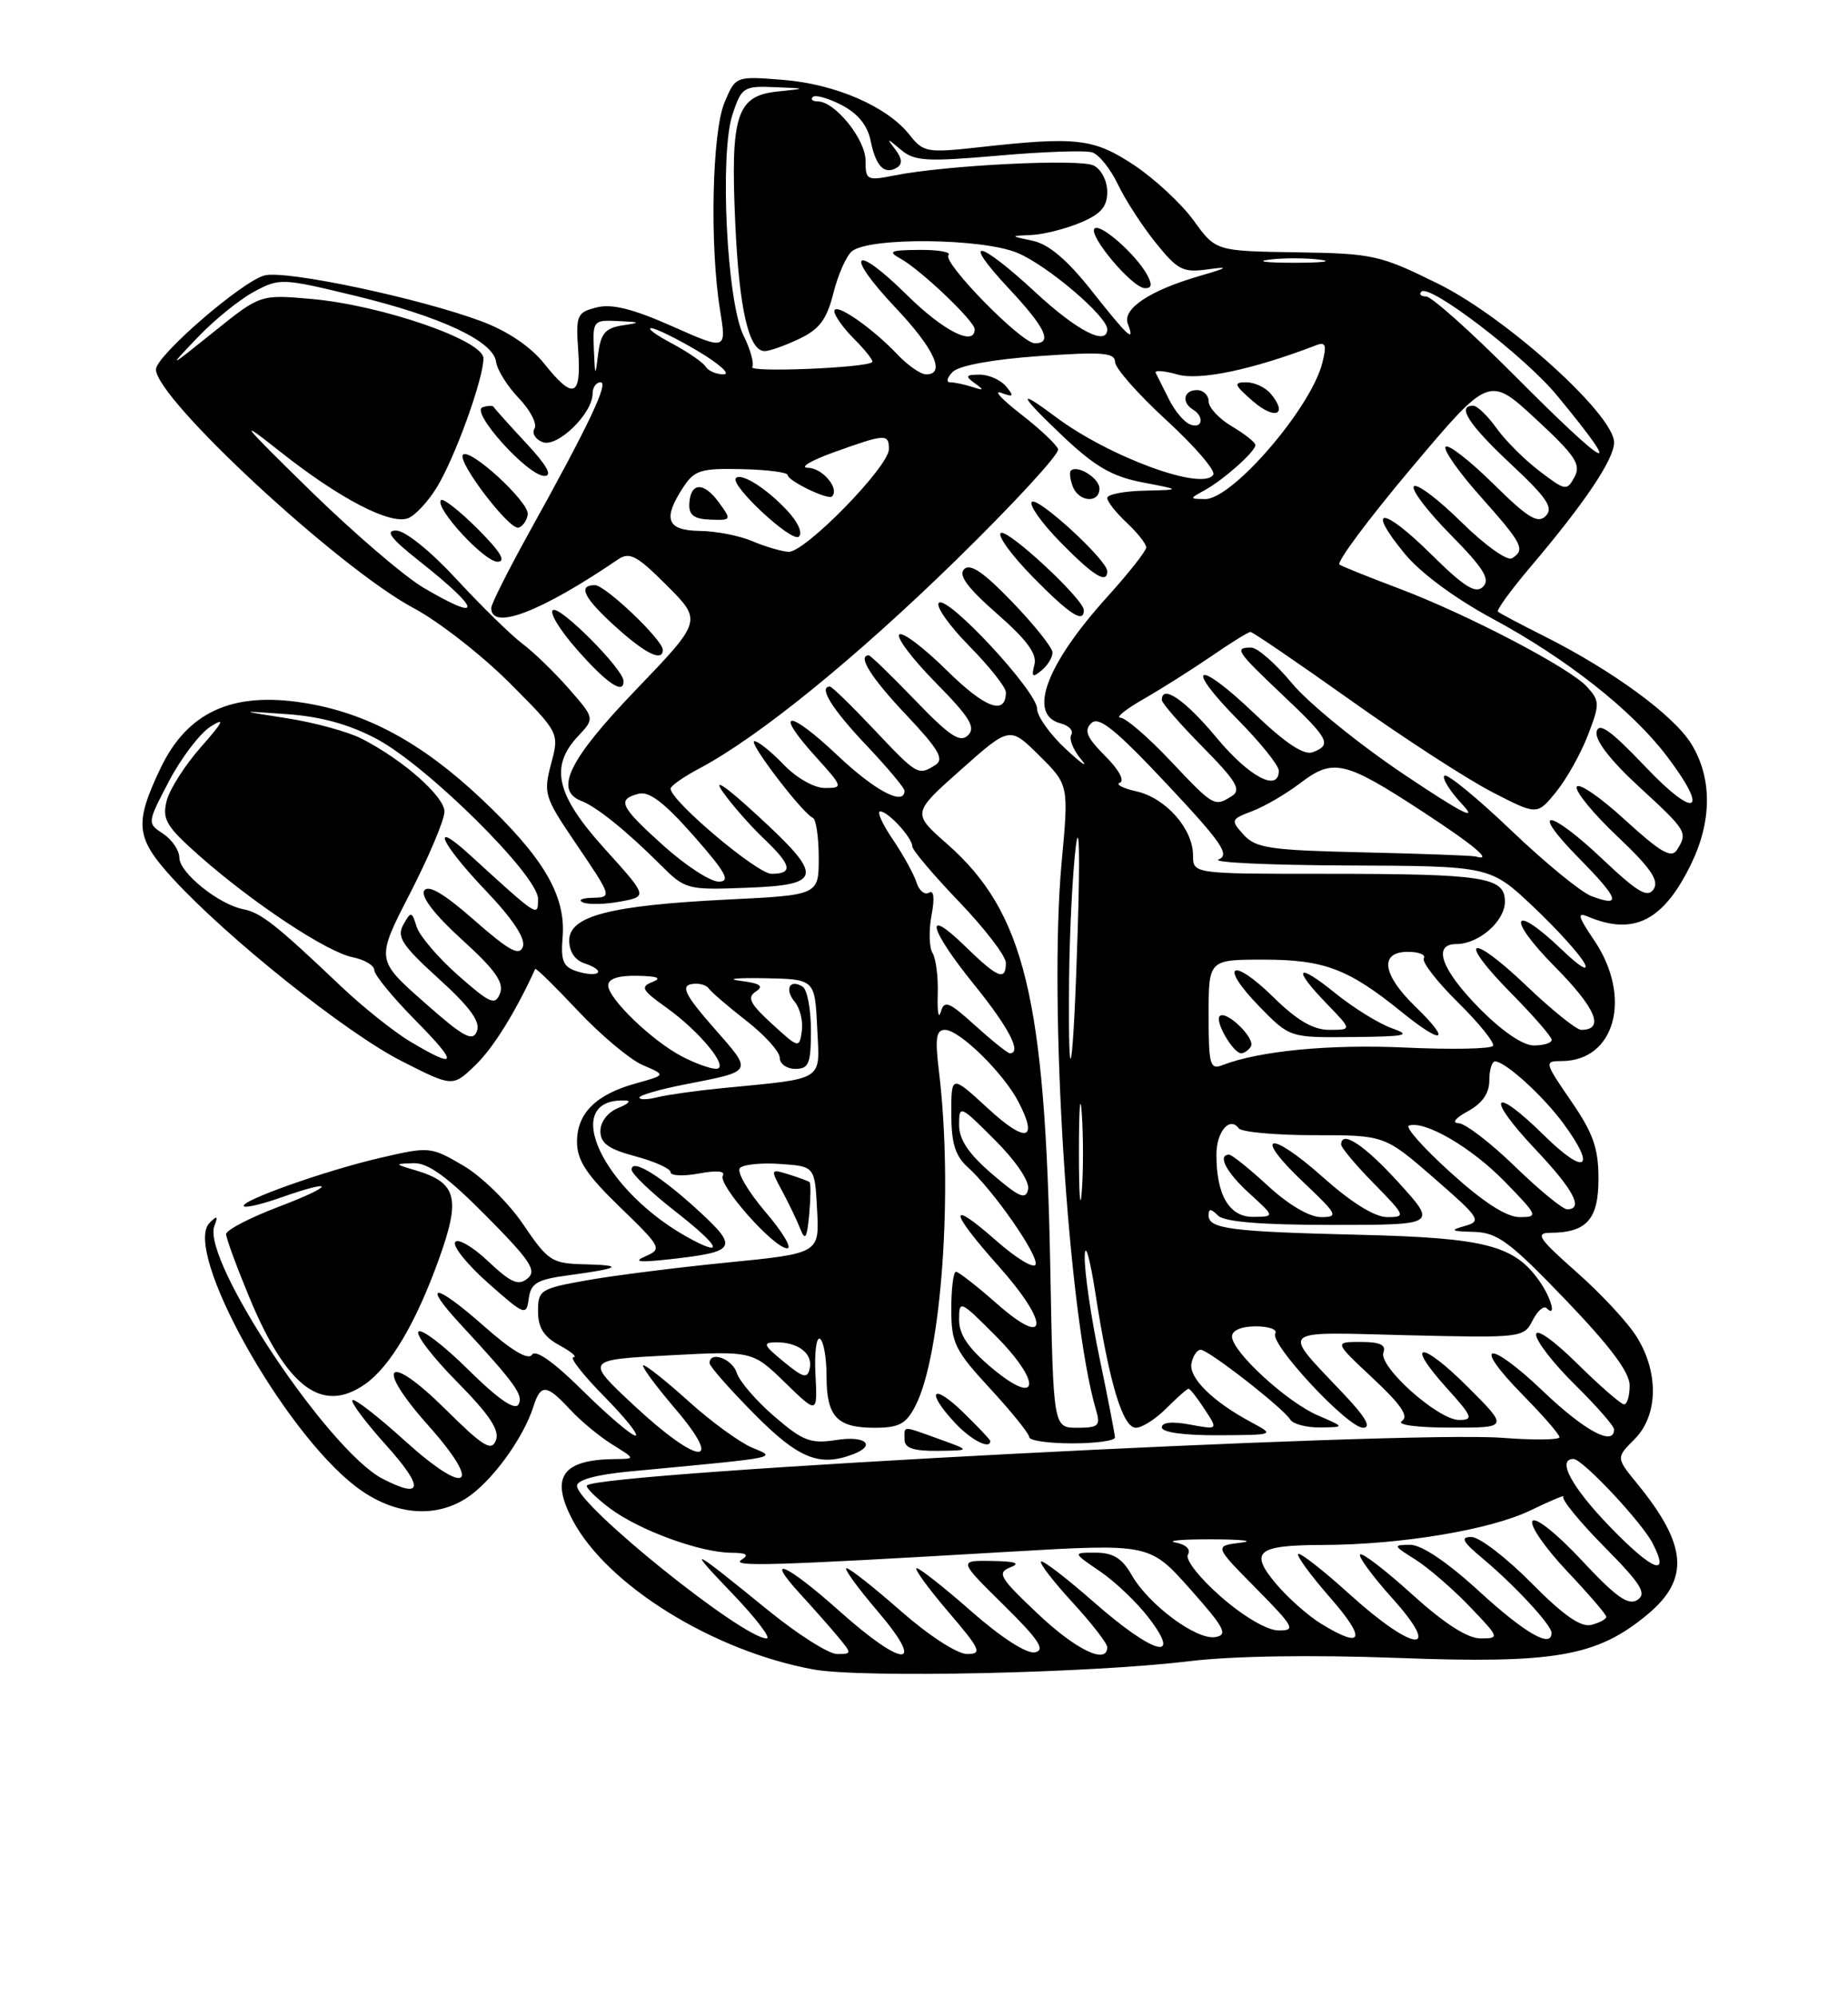 <?xml version="1.0" encoding="UTF-8" standalone="no"?>
<!DOCTYPE svg PUBLIC "-//W3C//DTD SVG 1.1//EN" "http://www.w3.org/Graphics/SVG/1.1/DTD/svg11.dtd" >
<svg xmlns="http://www.w3.org/2000/svg" xmlns:xlink="http://www.w3.org/1999/xlink" version="1.1" viewBox="0 0 237 256">
 <g >
 <path fill="currentColor"
d=" M 152.50 212.92 C 158.07 212.25 168.24 212.09 179.21 212.50 C 199.40 213.26 204.77 212.33 211.25 206.96 C 216.74 202.41 216.40 198.04 209.97 190.17 C 207.25 186.84 207.25 186.84 209.62 184.47 C 212.64 181.45 212.77 175.98 209.93 171.39 C 208.80 169.55 205.31 165.79 202.18 163.04 C 197.33 158.76 196.84 158.03 198.82 158.01 C 203.49 157.99 205.00 156.29 205.00 151.08 C 205.00 147.16 204.32 145.24 201.48 141.11 C 198.06 136.14 198.03 136.00 200.26 136.00 C 207.15 136.00 209.37 127.78 204.44 120.51 C 202.35 117.42 202.21 116.88 203.69 117.50 C 209.56 119.96 213.37 118.00 216.91 110.68 C 219.58 105.17 219.57 99.66 216.90 95.34 C 214.63 91.66 206.77 85.92 198.00 81.52 C 194.97 80.00 192.32 78.60 192.11 78.40 C 191.89 78.21 193.73 75.68 196.19 72.77 C 203.20 64.52 207.00 58.88 207.00 56.71 C 207.00 53.15 193.19 40.70 184.46 36.38 C 176.98 32.69 176.12 32.49 166.26 32.34 C 155.91 32.18 155.91 32.18 153.08 28.26 C 151.52 26.11 148.08 22.92 145.45 21.17 C 140.25 17.73 138.10 17.48 125.51 18.88 C 118.90 19.61 118.41 19.52 116.66 17.30 C 113.81 13.67 107.18 10.78 100.45 10.24 C 94.34 9.75 94.34 9.75 92.92 13.13 C 91.32 16.92 91.00 31.42 92.34 39.71 C 93.18 44.91 93.18 44.91 86.21 41.82 C 81.19 39.59 78.48 38.91 76.53 39.40 C 73.97 40.05 73.83 40.37 74.16 45.04 C 74.56 50.92 73.52 51.28 69.77 46.58 C 68.06 44.43 65.08 42.43 61.77 41.19 C 53.85 38.23 36.72 34.60 33.94 35.30 C 31.09 36.01 20.00 45.60 20.00 47.35 C 20.00 51.11 43.48 72.85 53.06 77.95 C 56.25 79.65 61.75 83.94 65.30 87.48 C 71.74 93.93 71.74 93.93 70.68 97.89 C 69.68 101.64 69.84 102.18 73.56 107.68 C 78.62 115.16 78.57 114.99 75.83 115.08 C 74.55 115.12 74.09 115.39 74.80 115.68 C 75.52 115.97 77.67 115.91 79.59 115.55 C 83.07 114.90 83.07 114.90 77.54 108.78 C 71.32 101.90 70.46 98.27 74.14 94.35 C 76.28 92.08 76.28 92.08 72.97 88.29 C 71.15 86.21 68.46 83.60 66.99 82.50 C 65.53 81.40 61.73 77.69 58.56 74.25 C 55.21 70.63 51.95 68.00 50.80 68.00 C 49.34 68.00 50.12 69.03 53.82 71.95 C 61.77 78.24 62.03 79.86 54.36 75.36 C 51.89 73.92 45.28 68.25 39.68 62.77 C 30.79 54.07 30.32 53.45 35.97 57.92 C 43.56 63.92 50.06 67.30 52.34 66.42 C 53.23 66.08 54.88 64.32 56.00 62.50 C 58.31 58.76 62.00 48.58 62.00 45.93 C 62.00 43.62 48.96 39.12 39.95 38.32 C 33.39 37.74 33.39 37.74 27.45 42.51 C 21.50 47.28 21.50 47.28 25.35 43.24 C 27.47 41.02 30.72 38.39 32.56 37.40 C 35.84 35.63 36.15 35.64 45.42 37.88 C 56.49 40.55 63.27 43.71 63.62 46.37 C 63.75 47.40 65.06 49.50 66.54 51.04 C 68.01 52.58 68.92 54.33 68.55 54.93 C 68.18 55.52 68.65 56.31 69.59 56.67 C 71.48 57.40 76.00 53.01 76.00 50.44 C 76.00 49.65 76.46 49.00 77.02 49.00 C 78.11 49.00 75.53 54.43 67.86 68.25 C 65.19 73.07 63.00 77.42 63.00 77.93 C 63.00 80.87 69.36 78.44 79.25 71.71 C 80.73 70.69 81.67 71.19 85.52 75.04 C 90.05 79.57 90.05 79.57 81.52 88.45 C 72.95 97.37 71.03 101.31 74.56 102.66 C 76.51 103.41 80.35 106.50 84.65 110.79 C 87.88 114.02 88.10 114.08 95.72 113.79 C 105.57 113.42 105.72 112.39 97.04 104.43 C 93.02 100.73 91.38 99.63 92.70 101.50 C 93.86 103.15 96.21 105.82 97.91 107.44 C 101.52 110.87 101.78 112.00 98.94 112.00 C 97.10 112.00 86.00 102.64 86.00 101.08 C 86.00 100.74 87.67 99.56 89.72 98.48 C 97.35 94.42 109.68 84.41 122.67 71.73 C 130.03 64.54 135.89 58.17 135.70 57.58 C 135.50 56.98 133.35 54.96 130.92 53.08 C 128.49 51.19 127.35 49.97 128.39 50.35 C 130.00 50.94 130.09 50.82 129.02 49.52 C 128.32 48.69 126.80 48.01 125.63 48.02 C 123.84 48.03 123.74 48.21 125.00 49.11 C 126.25 50.01 126.19 50.09 124.67 49.59 C 123.66 49.27 122.39 49.00 121.85 49.00 C 121.30 49.00 121.46 48.40 122.19 47.66 C 123.01 46.85 127.31 46.06 133.26 45.64 C 141.36 45.07 143.00 45.20 143.00 46.39 C 143.00 47.18 145.97 50.54 149.59 53.86 C 153.21 57.18 155.92 60.33 155.60 60.84 C 154.27 62.99 142.22 58.56 135.32 53.39 C 130.29 49.62 130.68 50.58 136.34 55.94 C 140.45 59.82 142.63 61.08 146.53 61.83 C 151.50 62.78 151.50 62.78 146.75 62.89 C 144.14 62.95 142.00 63.37 142.00 63.83 C 142.00 64.28 143.12 65.71 144.50 67.00 C 145.88 68.29 147.00 69.72 147.00 70.16 C 147.00 70.61 144.77 73.44 142.05 76.45 C 134.16 85.16 131.76 91.60 135.99 92.71 C 137.08 92.99 137.71 93.65 137.39 94.18 C 137.07 94.70 137.63 96.11 138.63 97.31 C 139.64 98.52 138.78 97.95 136.73 96.05 C 134.68 94.16 133.00 91.81 133.00 90.83 C 133.00 88.62 121.47 76.21 120.40 77.27 C 119.97 77.70 121.73 80.19 124.31 82.81 C 126.89 85.43 129.00 88.09 129.00 88.73 C 129.00 91.76 126.33 90.77 121.43 85.93 C 118.47 83.01 115.73 80.94 115.33 81.33 C 114.94 81.73 117.05 84.51 120.02 87.52 C 124.36 91.92 125.17 93.23 124.15 94.24 C 123.14 95.25 121.81 94.37 117.36 89.75 C 114.32 86.59 111.64 84.00 111.42 84.00 C 109.91 84.00 111.72 86.88 116.21 91.62 C 120.39 96.05 121.13 97.31 119.96 98.05 C 117.75 99.44 117.66 99.39 112.09 93.50 C 109.23 90.47 106.69 88.00 106.44 88.00 C 104.93 88.00 106.66 90.82 111.00 95.41 C 113.75 98.31 116.00 100.99 116.00 101.35 C 116.00 103.36 112.21 101.36 107.43 96.84 C 101.10 90.86 99.12 90.91 104.54 96.91 C 108.14 100.89 108.17 101.00 105.80 101.00 C 104.41 101.00 102.15 99.72 100.50 98.00 C 98.92 96.35 97.23 95.00 96.75 95.00 C 95.85 95.00 102.89 104.23 104.25 104.83 C 104.66 105.02 105.00 107.32 105.00 109.95 C 105.00 114.73 105.00 114.73 93.25 115.30 C 78.22 116.05 73.00 117.40 73.00 120.55 C 73.00 122.01 73.76 123.11 75.08 123.52 C 76.22 123.89 76.93 124.41 76.65 124.68 C 76.38 124.96 75.18 124.88 74.00 124.50 C 72.23 123.94 71.90 123.17 72.15 120.16 C 72.60 114.82 69.74 109.94 61.75 102.40 C 54.10 95.19 47.01 91.35 38.93 90.08 C 29.75 88.63 24.00 91.27 20.55 98.54 C 17.20 105.60 17.40 107.40 22.14 112.58 C 29.13 120.21 44.40 132.40 51.50 136.00 C 58.05 139.33 58.05 139.33 60.94 136.55 C 63.23 134.36 66.11 129.74 68.64 124.19 C 68.72 124.02 71.19 126.45 74.14 129.58 C 77.09 132.71 80.83 135.84 82.46 136.53 C 85.41 137.79 85.41 137.79 81.59 138.85 C 76.43 140.27 74.00 142.68 74.00 146.35 C 74.00 148.72 75.21 150.56 79.51 154.72 C 84.84 159.88 84.94 160.09 82.76 161.03 C 81.11 161.74 81.99 161.84 86.00 161.39 C 94.42 160.45 94.73 159.93 89.70 155.29 C 84.75 150.73 81.00 148.41 81.00 149.91 C 81.00 150.44 83.46 152.80 86.46 155.15 C 92.01 159.48 93.06 161.15 88.84 158.94 C 77.38 152.93 71.51 140.58 80.33 141.06 C 80.97 141.10 80.49 141.53 79.25 142.03 C 77.95 142.55 77.00 143.79 77.00 144.97 C 77.00 146.54 78.03 147.28 81.50 148.21 C 83.97 148.87 86.00 149.79 86.00 150.25 C 86.00 150.71 87.64 150.78 89.64 150.41 C 91.87 149.99 93.06 150.09 92.70 150.67 C 92.00 151.81 99.25 160.00 100.96 160.00 C 101.62 160.00 100.34 157.87 98.11 155.27 C 95.89 152.66 94.44 150.16 94.90 149.70 C 95.35 149.25 97.70 149.01 100.11 149.19 C 104.50 149.50 104.50 149.50 104.79 155.08 C 105.09 160.65 105.09 160.65 93.29 161.82 C 86.81 162.46 78.69 163.49 75.25 164.10 C 69.30 165.16 69.00 165.35 69.00 168.07 C 69.00 170.17 69.74 171.34 71.75 172.43 C 73.26 173.25 74.07 173.94 73.54 173.96 C 73.01 173.98 74.79 176.25 77.50 179.00 C 80.21 181.75 82.00 184.00 81.49 184.00 C 80.98 184.00 77.94 181.41 74.74 178.25 C 71.02 174.56 68.67 172.91 68.22 173.64 C 67.75 174.38 65.60 173.10 62.03 169.94 C 55.73 164.38 54.00 164.28 59.09 169.77 C 66.06 177.30 67.20 178.87 66.48 180.03 C 66.01 180.80 63.82 179.28 60.07 175.57 C 56.95 172.48 54.06 170.27 53.67 170.67 C 53.27 171.06 55.50 173.96 58.61 177.11 C 62.76 181.31 64.10 183.31 63.60 184.60 C 63.03 186.08 61.98 185.43 57.08 180.58 C 49.63 173.21 47.95 174.88 54.93 182.71 C 61.99 190.63 59.95 191.93 51.89 184.64 C 48.47 181.54 45.46 179.21 45.20 179.46 C 44.95 179.72 46.87 182.29 49.47 185.18 C 54.41 190.67 54.27 192.22 49.07 189.54 C 42.12 185.94 25.84 161.50 27.49 157.14 C 27.99 155.85 27.86 155.76 26.89 156.72 C 23.37 160.21 36.20 183.34 45.64 190.54 C 50.33 194.12 55.56 194.69 59.71 192.09 C 62.95 190.06 67.10 184.42 68.42 180.25 C 69.34 177.35 70.11 177.42 73.08 180.63 C 74.41 182.08 76.85 184.10 78.50 185.13 C 81.49 186.99 81.49 186.99 79.00 187.01 C 72.11 187.06 70.52 189.28 73.42 194.80 C 77.81 203.17 91.48 211.64 104.34 213.98 C 110.51 215.10 139.88 214.46 152.50 212.92 Z  M 46.82 177.41 C 50.03 175.17 53.34 169.56 56.27 161.44 C 59.11 153.57 58.61 151.60 53.35 150.02 C 50.55 149.19 50.54 149.17 53.03 149.09 C 54.88 149.02 57.36 150.82 62.33 155.83 C 68.02 161.57 68.88 162.86 67.66 163.86 C 66.49 164.84 65.53 164.42 62.59 161.65 C 60.60 159.77 58.70 158.68 58.37 159.21 C 58.04 159.75 59.96 162.12 62.63 164.48 C 67.30 168.61 67.51 168.69 67.81 166.44 C 68.07 164.48 68.87 164.00 72.81 163.47 C 79.53 162.57 80.14 162.17 75.00 162.05 C 70.76 161.95 70.30 161.66 67.09 156.92 C 65.22 154.16 61.77 150.78 59.43 149.41 C 55.25 146.96 55.08 146.94 48.79 148.40 C 41.70 150.04 30.63 153.97 31.28 154.61 C 31.50 154.84 33.61 154.34 35.97 153.51 C 43.14 150.98 42.96 151.94 35.75 154.67 C 32.04 156.08 29.00 157.66 29.00 158.18 C 29.00 158.71 30.35 162.37 31.99 166.32 C 36.80 177.88 41.32 181.26 46.82 177.41 Z  M 103.82 151.52 C 103.64 151.37 102.43 150.92 101.13 150.52 C 98.80 149.80 98.79 149.84 100.30 152.64 C 101.15 154.22 102.20 156.40 102.63 157.50 C 103.26 159.10 103.49 158.73 103.78 155.65 C 103.97 153.53 103.99 151.68 103.82 151.52 Z  M 79.96 87.25 C 79.88 85.73 72.03 77.82 70.96 78.18 C 70.35 78.38 71.72 80.68 74.01 83.27 C 77.84 87.63 80.06 89.11 79.96 87.25 Z  M 134.98 83.63 C 134.97 83.01 132.66 80.11 129.84 77.18 C 126.18 73.37 124.43 72.17 123.65 72.95 C 122.88 73.72 124.07 75.34 127.86 78.66 C 131.70 82.02 133.02 83.82 132.66 85.20 C 132.25 86.76 132.42 86.90 133.58 85.93 C 134.36 85.29 134.99 84.25 134.98 83.63 Z  M 85.00 83.29 C 85.00 82.02 77.63 75.00 76.30 75.00 C 74.04 75.00 74.87 76.65 79.00 80.38 C 82.79 83.80 85.00 84.88 85.00 83.29 Z  M 139.00 78.21 C 139.00 76.80 129.07 67.60 128.33 68.33 C 127.94 68.73 129.83 71.29 132.52 74.02 C 137.20 78.78 139.00 79.94 139.00 78.21 Z  M 142.00 73.21 C 142.00 71.80 133.07 63.60 132.33 64.33 C 131.94 64.72 133.60 67.06 136.02 69.52 C 140.24 73.82 142.00 74.91 142.00 73.21 Z  M 61.27 67.80 C 58.96 65.49 56.84 63.83 56.56 64.10 C 55.66 65.00 62.09 72.00 63.81 72.00 C 64.96 72.00 64.17 70.70 61.27 67.80 Z  M 67.68 65.92 C 67.88 64.36 60.29 57.38 59.38 58.28 C 58.56 59.10 65.32 67.97 66.50 67.63 C 67.05 67.47 67.58 66.70 67.68 65.92 Z  M 141.00 62.61 C 141.00 61.29 138.15 59.52 137.33 60.33 C 137.12 60.54 137.24 61.45 137.58 62.36 C 138.35 64.36 141.00 64.55 141.00 62.61 Z  M 67.45 56.77 C 65.28 54.44 63.42 52.36 63.31 52.16 C 63.21 51.96 62.57 51.98 61.89 52.20 C 60.26 52.75 67.69 61.00 69.82 61.00 C 70.90 61.00 70.13 59.64 67.45 56.77 Z  M 98.44 206.34 C 88.45 198.20 87.85 197.93 93.97 204.30 C 96.97 207.44 98.93 210.00 98.32 210.00 C 95.25 210.00 74.00 192.90 74.00 190.44 C 74.00 189.68 76.50 189.00 80.75 188.60 C 100.40 186.75 99.65 186.89 96.42 185.53 C 94.81 184.84 91.18 182.20 88.35 179.64 C 85.52 177.09 82.90 175.00 82.53 175.00 C 82.15 175.00 83.96 177.47 86.54 180.50 C 93.07 188.14 89.60 187.87 81.27 180.10 C 75.04 174.29 75.04 174.29 85.77 173.72 C 96.50 173.15 96.50 173.15 100.67 177.20 C 104.84 181.26 104.84 181.26 104.58 176.17 C 104.43 173.37 104.70 171.31 105.16 171.60 C 105.62 171.88 106.00 174.03 106.00 176.36 C 106.00 181.58 107.32 183.00 112.17 183.00 C 115.29 183.00 116.20 182.52 117.39 180.21 C 120.77 173.68 122.26 152.45 120.41 137.25 C 119.90 133.07 120.06 132.00 121.19 132.00 C 123.05 132.00 128.73 137.57 130.63 141.26 C 133.20 146.22 131.56 146.55 126.69 142.06 C 122.00 137.75 122.00 137.75 122.00 142.72 C 122.00 146.49 122.50 148.15 124.09 149.58 C 127.40 152.57 133.20 160.89 132.81 162.07 C 132.61 162.66 130.32 161.28 127.73 158.99 C 121.53 153.54 121.70 155.15 128.07 162.29 C 134.64 169.66 134.49 172.95 127.85 167.10 C 125.29 164.85 122.92 163.00 122.60 163.00 C 122.27 163.00 122.00 165.16 122.00 167.79 C 122.00 172.16 122.45 173.07 127.00 178.00 C 129.75 180.98 132.00 183.77 132.00 184.21 C 132.00 184.64 134.47 185.00 137.50 185.00 C 140.53 185.00 142.99 184.66 142.99 184.25 C 142.98 183.84 142.09 179.22 141.00 174.00 C 139.91 168.78 139.06 162.93 139.11 161.00 C 139.16 159.07 139.78 161.24 140.49 165.81 C 142.27 177.32 143.99 183.00 145.68 183.00 C 146.45 183.00 148.22 181.88 149.59 180.50 C 150.97 179.12 152.24 178.00 152.43 178.00 C 152.62 178.00 153.55 179.18 154.49 180.63 C 156.22 183.26 156.22 183.26 152.61 182.59 C 150.33 182.16 149.00 182.30 149.00 182.95 C 149.00 183.59 151.85 183.98 156.25 183.96 C 163.49 183.92 163.50 183.92 160.50 182.31 C 155.56 179.67 152.44 176.61 152.80 174.75 C 152.99 173.79 153.52 173.00 153.98 173.00 C 154.98 173.00 164.54 180.45 165.47 181.95 C 165.83 182.53 167.55 182.98 169.31 182.96 C 172.50 182.92 172.50 182.92 169.00 181.41 C 165.01 179.69 158.00 173.24 158.00 171.30 C 158.00 170.52 159.22 170.00 161.06 170.00 C 162.74 170.00 163.86 170.41 163.55 170.91 C 162.77 172.19 172.84 183.00 174.81 183.00 C 175.91 183.00 175.15 181.66 172.40 178.75 C 164.25 170.11 163.59 170.73 180.49 171.14 C 195.12 171.49 195.43 171.46 196.54 169.26 C 197.17 168.02 197.98 167.31 198.34 167.67 C 199.64 168.97 198.97 166.40 197.44 164.22 C 194.22 159.62 190.50 158.66 174.50 158.27 C 157.84 157.87 155.00 157.51 155.00 155.78 C 155.00 154.88 155.29 154.89 156.20 155.80 C 157.01 156.61 161.72 157.00 170.85 157.00 C 184.30 157.00 184.30 157.00 179.40 151.61 C 174.99 146.75 172.00 144.78 172.00 146.71 C 172.00 147.10 173.89 149.35 176.21 151.71 C 180.26 155.84 180.32 156.00 177.91 156.00 C 176.30 156.00 173.33 154.15 169.65 150.88 C 162.72 144.70 160.57 145.31 167.20 151.57 C 171.54 155.68 171.70 156.00 169.42 156.00 C 167.93 156.00 165.23 154.41 162.62 152.00 C 160.23 149.80 157.99 148.00 157.64 148.00 C 156.08 148.00 157.26 150.27 160.25 152.98 C 163.50 155.94 163.50 155.94 160.73 155.97 C 157.66 156.00 156.00 153.20 156.00 147.99 C 156.00 145.06 157.71 143.04 158.86 144.62 C 159.21 145.10 163.57 145.50 168.54 145.50 C 177.58 145.50 177.58 145.50 183.90 150.99 C 189.82 156.14 190.06 156.52 187.85 157.14 C 185.89 157.69 186.08 157.82 189.00 157.89 C 192.04 157.98 193.59 159.12 200.75 166.57 C 206.46 172.51 209.00 175.89 209.00 177.57 C 209.00 178.91 208.68 180.00 208.28 180.00 C 207.89 180.00 205.19 177.65 202.28 174.78 C 199.23 171.77 197.00 170.20 197.00 171.07 C 197.00 171.90 199.25 174.79 202.00 177.50 C 204.75 180.21 207.00 182.78 207.00 183.21 C 207.00 185.43 203.22 183.40 197.92 178.34 C 190.83 171.58 188.59 171.98 195.31 178.81 C 197.89 181.43 200.00 183.86 200.00 184.21 C 200.00 184.56 196.72 184.60 192.71 184.29 C 180.04 183.34 76.99 188.68 75.28 190.39 C 75.05 190.61 76.36 191.92 78.18 193.30 C 81.95 196.13 89.75 198.99 93.78 199.02 C 95.74 199.03 96.11 199.28 95.11 199.91 C 93.64 200.84 98.66 200.70 129.47 198.89 C 147.44 197.84 147.44 197.84 152.63 203.67 C 157.07 208.67 157.53 209.55 155.85 209.83 C 153.43 210.23 147.29 205.67 145.12 201.85 C 143.91 199.73 142.74 199.01 140.52 199.01 C 137.54 199.00 137.54 199.00 141.08 201.41 C 143.03 202.73 145.85 205.43 147.36 207.41 C 151.71 213.11 147.86 212.00 140.32 205.38 C 136.79 202.28 133.73 199.93 133.51 200.15 C 133.29 200.38 135.11 202.73 137.56 205.40 C 140.00 208.06 142.00 210.63 142.00 211.12 C 142.00 213.41 137.99 211.48 133.06 206.81 C 128.21 202.23 127.82 201.58 129.56 200.90 C 130.94 200.36 130.26 200.12 127.21 200.07 C 122.91 200.00 122.91 200.00 128.71 205.71 C 133.22 210.16 134.11 211.50 132.74 211.78 C 131.68 212.00 128.45 209.93 124.63 206.58 C 121.14 203.51 117.96 201.00 117.56 201.00 C 117.17 201.00 118.96 203.47 121.54 206.50 C 125.76 211.43 126.01 212.00 124.03 212.00 C 122.76 212.00 119.11 209.63 115.54 206.50 C 112.10 203.47 108.96 201.00 108.56 201.00 C 108.17 201.00 109.96 203.47 112.54 206.50 C 118.86 213.89 115.94 213.89 107.66 206.50 C 100.89 200.46 97.90 199.13 102.58 204.25 C 104.22 206.04 106.41 208.51 107.44 209.75 C 109.27 211.96 109.27 212.00 107.35 212.00 C 106.27 212.00 102.26 209.45 98.44 206.34 Z  M 109.42 186.39 C 112.45 185.23 110.97 183.98 107.25 184.57 C 103.96 185.08 102.98 184.71 99.31 181.55 C 97.00 179.57 94.84 177.06 94.49 175.97 C 93.91 174.14 91.00 173.10 91.00 174.72 C 91.00 175.12 93.57 178.04 96.72 181.22 C 102.40 186.96 105.09 188.05 109.42 186.39 Z  M 120.50 184.47 C 115.60 182.71 116.00 182.70 116.00 184.50 C 116.00 185.60 117.12 185.99 120.25 185.96 C 124.50 185.91 124.50 185.91 120.50 184.47 Z  M 127.00 184.70 C 127.00 184.53 125.42 182.87 123.50 181.00 C 119.55 177.17 118.68 178.29 122.45 182.35 C 124.50 184.56 127.00 185.85 127.00 184.70 Z  M 188.27 177.80 C 182.24 171.77 180.07 171.86 185.54 177.91 C 188.85 181.57 189.01 182.00 187.12 182.00 C 184.43 182.00 176.74 175.13 177.42 173.34 C 177.79 172.38 176.97 172.00 174.51 172.00 C 171.09 172.00 171.09 172.00 176.08 176.67 C 179.70 180.05 180.72 181.56 179.78 182.15 C 179.06 182.62 181.74 182.98 185.99 182.98 C 193.48 183.00 193.48 183.00 188.27 177.80 Z  M 169.46 208.14 C 167.78 207.12 165.17 204.80 163.64 202.99 C 160.18 198.87 161.18 198.04 169.68 198.02 C 179.65 197.99 191.14 196.08 196.28 193.59 C 198.90 192.32 200.81 191.53 200.50 191.83 C 200.20 192.14 202.55 195.02 205.72 198.23 C 210.47 203.03 211.23 204.25 210.00 205.06 C 208.83 205.83 207.24 204.70 202.84 199.98 C 199.65 196.56 196.89 194.37 196.53 194.96 C 196.17 195.53 198.16 198.40 200.94 201.35 C 203.72 204.29 206.00 206.93 206.00 207.23 C 206.00 207.53 205.15 207.99 204.10 208.26 C 202.75 208.62 200.53 207.07 196.38 202.88 C 193.18 199.65 189.73 197.00 188.70 197.00 C 187.24 197.00 187.55 197.59 190.14 199.75 C 194.18 203.12 198.93 208.23 198.97 209.25 C 199.05 211.34 195.63 209.39 189.74 204.00 C 185.62 200.22 182.32 198.00 180.85 198.00 C 178.62 198.01 178.65 198.10 181.50 199.88 C 183.15 200.92 186.28 203.62 188.45 205.88 C 192.32 209.91 192.35 210.00 189.87 210.00 C 188.20 210.00 185.23 208.09 181.13 204.38 C 177.71 201.28 174.70 198.97 174.43 199.24 C 174.16 199.50 176.02 202.03 178.56 204.86 C 185.12 212.15 181.35 211.81 173.13 204.38 C 169.71 201.28 166.72 198.95 166.49 199.18 C 166.25 199.41 168.11 201.94 170.61 204.80 C 175.27 210.14 174.83 211.42 169.46 208.14 Z  M 156.58 204.66 C 153.80 202.22 151.96 199.87 152.35 199.25 C 152.75 198.60 152.10 197.96 150.76 197.71 C 149.52 197.47 151.65 197.28 155.50 197.30 C 159.35 197.31 160.97 197.51 159.11 197.73 C 155.71 198.15 155.71 198.15 161.07 203.57 C 165.98 208.55 166.23 209.00 163.97 208.98 C 162.51 208.97 159.49 207.20 156.58 204.66 Z  M 206.48 195.70 C 201.56 190.62 199.61 187.00 201.79 187.00 C 202.95 187.00 210.57 195.11 211.96 197.84 C 214.22 202.24 211.96 201.36 206.48 195.70 Z  M 134.70 162.75 C 134.05 127.83 131.40 116.92 121.45 108.16 C 116.97 104.22 116.97 104.22 123.23 98.66 C 129.50 93.09 129.50 93.09 133.29 96.85 C 137.07 100.60 137.07 100.60 136.15 110.55 C 134.47 128.66 136.98 168.64 140.57 180.75 C 141.16 182.74 140.88 183.00 138.16 183.00 C 135.08 183.00 135.08 183.00 134.70 162.75 Z  M 127.25 175.38 C 124.21 172.84 123.00 171.08 123.00 169.18 C 123.00 166.59 123.11 166.64 127.60 171.13 C 133.64 177.16 133.36 180.47 127.25 175.38 Z  M 100.50 174.53 C 97.90 172.40 97.76 172.07 99.50 172.05 C 102.35 172.02 104.25 173.47 103.85 175.37 C 103.55 176.75 103.04 176.62 100.50 174.53 Z  M 138.37 147.50 C 138.37 142.00 138.54 139.88 138.74 142.78 C 138.94 145.69 138.94 150.19 138.73 152.78 C 138.53 155.38 138.36 153.00 138.37 147.50 Z  M 186.04 150.29 C 182.57 147.16 180.16 144.45 180.69 144.27 C 182.74 143.59 188.71 147.07 192.96 151.43 C 197.24 155.82 197.32 156.00 194.88 156.00 C 193.19 156.00 190.22 154.08 186.04 150.29 Z  M 194.28 149.50 C 191.16 146.47 187.90 143.98 187.05 143.96 C 186.15 143.94 186.65 143.30 188.25 142.43 C 190.10 141.42 191.00 140.13 191.00 138.47 C 191.00 137.11 191.34 136.02 191.75 136.04 C 193.10 136.10 197.88 140.45 200.47 143.96 C 204.81 149.84 203.35 150.77 198.02 145.52 C 191.36 138.96 190.42 140.44 196.89 147.29 C 201.81 152.49 203.14 155.00 200.98 155.00 C 200.42 155.00 197.40 152.53 194.28 149.50 Z  M 127.25 150.49 C 124.23 147.90 123.00 146.07 123.00 144.19 C 123.00 141.59 123.11 141.63 127.60 146.13 C 130.31 148.83 132.06 151.43 131.85 152.43 C 131.56 153.83 130.74 153.48 127.25 150.49 Z  M 82.00 140.68 C 82.00 140.38 84.59 139.63 87.75 139.01 C 96.73 137.25 96.60 137.50 91.55 131.75 C 87.96 127.66 87.31 126.42 88.61 126.15 C 89.52 125.96 90.54 126.20 90.88 126.68 C 91.22 127.16 93.41 129.04 95.75 130.86 C 98.09 132.68 100.00 134.81 100.00 135.58 C 100.00 136.36 100.90 137.00 102.00 137.00 C 103.73 137.00 104.00 136.33 104.00 132.06 C 104.00 129.34 103.52 126.82 102.93 126.46 C 101.27 125.43 100.58 126.79 101.93 128.42 C 102.60 129.23 103.01 130.91 102.83 132.16 C 102.51 134.39 102.43 134.37 99.00 131.23 C 96.17 128.64 95.78 127.85 96.93 127.09 C 98.01 126.39 97.51 126.04 94.93 125.71 C 93.05 125.47 94.42 125.32 98.00 125.38 C 104.50 125.50 104.50 125.50 104.80 131.70 C 105.13 138.71 106.01 138.16 92.54 139.48 C 89.26 139.80 85.55 140.33 84.29 140.64 C 83.03 140.96 82.00 140.97 82.00 140.68 Z  M 87.50 135.43 C 83.67 133.45 78.00 128.00 78.00 126.30 C 78.00 125.45 79.30 125.02 81.75 125.07 C 84.34 125.12 84.94 125.36 83.68 125.86 C 82.09 126.48 82.31 126.90 85.37 129.08 C 89.78 132.21 93.68 137.00 91.82 136.99 C 91.10 136.99 89.15 136.29 87.50 135.43 Z  M 155.00 130.11 C 155.00 123.00 155.00 123.00 162.05 123.00 C 169.84 123.00 172.94 124.18 179.80 129.74 C 185.12 134.05 186.21 133.56 181.49 128.99 C 177.26 124.89 176.88 122.00 180.56 122.00 C 181.97 122.00 182.89 122.37 182.60 122.83 C 182.32 123.29 184.30 125.84 187.00 128.50 C 189.70 131.16 191.71 133.66 191.47 134.05 C 191.23 134.44 186.19 134.54 180.26 134.27 C 170.54 133.82 161.49 134.69 156.75 136.53 C 155.18 137.14 155.00 136.47 155.00 130.11 Z  M 160.42 134.13 C 161.05 133.11 157.25 129.42 156.42 130.24 C 155.77 130.90 158.15 135.00 159.18 135.00 C 159.57 135.00 160.12 134.61 160.42 134.13 Z  M 178.50 131.79 C 176.85 131.21 173.59 129.19 171.25 127.30 C 166.24 123.25 165.66 124.02 170.20 128.70 C 173.39 132.00 173.39 132.00 170.48 132.00 C 168.42 132.00 166.34 130.79 163.31 127.81 C 157.92 122.53 156.27 123.64 161.52 129.02 C 165.41 133.00 165.41 133.00 173.45 132.92 C 180.38 132.85 181.08 132.70 178.50 131.79 Z  M 52.66 133.53 C 50.55 132.28 46.50 129.05 43.66 126.35 C 35.44 118.54 33.45 116.97 31.21 116.54 C 28.06 115.93 23.00 111.86 23.00 109.93 C 23.00 109.00 22.07 107.63 20.93 106.87 C 18.86 105.50 18.86 105.50 21.68 100.11 C 23.23 97.16 25.62 94.01 27.00 93.13 C 28.93 91.90 28.65 92.49 25.78 95.74 C 23.73 98.06 21.74 101.17 21.37 102.66 C 20.78 105.03 21.32 105.93 25.59 109.71 C 32.47 115.78 41.92 122.03 45.22 122.69 C 46.75 123.00 48.00 123.74 48.00 124.34 C 48.00 124.95 50.35 127.81 53.22 130.72 C 58.84 136.41 58.70 137.12 52.66 133.53 Z  M 137.11 125.42 C 137.17 119.41 137.56 111.80 137.97 108.50 C 138.40 105.07 138.51 109.58 138.22 119.00 C 137.65 137.75 136.95 141.84 137.11 125.42 Z  M 125.08 131.46 C 121.68 128.38 121.10 128.15 120.65 129.71 C 120.37 130.69 120.19 129.69 120.26 127.47 C 120.34 125.26 120.03 122.87 119.60 122.16 C 119.16 121.45 119.10 119.28 119.46 117.34 C 119.89 115.10 119.76 114.03 119.14 114.42 C 118.59 114.75 117.87 114.16 117.53 113.09 C 117.19 112.02 115.82 109.54 114.49 107.58 C 113.15 105.61 112.43 104.00 112.88 104.00 C 113.90 104.00 117.00 107.38 117.00 108.49 C 117.00 108.95 119.70 112.14 123.00 115.58 C 126.30 119.02 129.00 122.54 129.00 123.41 C 129.00 125.79 127.97 125.37 123.79 121.30 C 118.38 116.01 119.10 119.01 125.00 126.29 C 129.39 131.72 131.09 135.00 129.50 135.00 C 129.23 135.00 127.24 133.41 125.08 131.46 Z  M 54.36 128.43 C 48.21 123.00 48.21 123.00 52.61 114.46 C 55.02 109.76 57.00 105.07 57.00 104.04 C 57.00 102.08 51.69 97.39 46.37 94.67 C 44.64 93.79 40.37 92.62 36.87 92.07 C 30.50 91.08 30.50 91.08 36.86 91.54 C 41.22 91.85 44.83 92.86 48.36 94.74 C 54.87 98.23 69.00 112.23 69.00 115.19 C 69.00 117.59 69.12 117.66 60.25 109.57 C 55.04 104.82 56.50 108.07 62.31 114.17 C 65.75 117.77 67.42 120.30 67.06 121.33 C 66.62 122.59 65.31 121.88 60.82 117.94 C 56.93 114.52 54.91 113.34 54.40 114.16 C 53.94 114.91 55.75 117.26 59.24 120.43 C 63.49 124.28 64.66 125.94 64.13 127.31 C 63.51 128.92 62.89 128.65 58.77 125.03 C 56.21 122.77 53.81 119.97 53.44 118.80 C 52.80 116.78 52.71 116.77 51.72 118.53 C 50.85 120.09 51.56 121.17 56.26 125.44 C 60.29 129.10 61.65 130.97 61.16 132.18 C 60.61 133.57 59.44 132.93 54.36 128.43 Z  M 189.71 129.22 C 184.83 124.26 183.67 121.00 186.78 121.00 C 189.65 121.00 193.00 118.07 193.00 115.57 C 193.00 112.40 190.38 112.00 169.88 112.00 C 153.00 112.00 153.00 112.00 153.00 109.63 C 153.00 106.23 149.50 102.27 145.74 101.43 C 143.96 101.03 143.01 100.52 143.63 100.31 C 144.27 100.08 143.45 98.60 141.74 96.90 C 139.36 94.52 138.99 93.62 139.96 92.69 C 140.92 91.76 143.03 93.46 149.63 100.48 C 156.68 107.99 157.77 109.57 156.28 110.16 C 155.30 110.54 162.74 110.89 172.81 110.93 C 191.12 111.00 191.12 111.00 196.65 116.23 C 199.69 119.10 202.64 122.36 203.21 123.48 C 203.80 124.64 202.57 123.90 200.33 121.75 C 193.90 115.59 193.08 117.51 199.40 123.90 C 204.69 129.24 205.84 132.00 202.78 132.00 C 202.18 132.00 199.03 129.47 195.79 126.38 C 188.44 119.37 186.75 120.16 193.81 127.31 C 196.66 130.20 199.00 132.89 199.00 133.28 C 199.00 133.68 197.97 134.00 196.71 134.00 C 195.30 134.00 192.61 132.16 189.71 129.22 Z  M 204.08 114.85 C 202.75 114.35 198.10 110.54 193.75 106.38 C 189.40 102.23 185.57 99.10 185.24 99.42 C 184.91 99.75 185.96 101.43 187.57 103.14 C 189.63 105.34 187.38 104.17 180.00 99.22 C 174.22 95.34 167.79 90.11 165.70 87.59 C 163.61 85.06 161.25 83.00 160.45 83.00 C 158.25 83.00 158.56 83.47 164.50 89.09 C 170.46 94.72 170.85 95.46 168.36 96.41 C 167.24 96.85 164.87 95.28 160.81 91.40 C 153.44 84.37 151.73 85.14 158.81 92.31 C 161.66 95.20 164.00 98.11 164.00 98.78 C 164.00 101.60 160.19 99.58 156.00 94.53 C 152.00 89.72 149.00 87.66 149.00 89.72 C 149.00 90.11 151.36 92.83 154.25 95.75 C 158.54 100.10 159.23 101.24 158.00 102.02 C 155.74 103.45 155.68 103.41 150.09 97.50 C 147.23 94.47 144.35 91.99 143.69 91.99 C 143.04 91.98 144.38 90.90 146.67 89.59 C 148.96 88.28 152.87 85.81 155.35 84.11 C 157.83 82.40 160.09 81.00 160.37 81.00 C 160.66 81.00 166.43 84.94 173.21 89.75 C 179.98 94.57 188.14 99.86 191.33 101.50 C 197.13 104.50 197.13 104.50 199.57 101.50 C 200.91 99.85 202.74 96.58 203.64 94.24 C 205.18 90.24 205.17 89.85 203.54 88.04 C 201.33 85.60 188.15 78.72 179.33 75.40 C 175.62 74.00 172.23 72.64 171.79 72.37 C 171.35 72.10 175.49 66.54 180.98 60.02 C 190.97 48.16 190.97 48.16 196.96 53.70 C 202.03 58.39 202.79 59.53 201.93 61.13 C 200.95 62.95 200.76 62.92 197.42 60.37 C 195.50 58.91 193.01 56.42 191.90 54.85 C 190.78 53.28 189.44 52.00 188.93 52.00 C 186.79 52.00 188.34 54.40 193.75 59.47 C 198.40 63.81 199.26 65.09 198.24 66.13 C 197.22 67.17 195.95 66.39 191.52 62.02 C 188.51 59.05 185.76 56.91 185.40 57.26 C 185.05 57.62 187.06 60.49 189.88 63.65 C 195.28 69.71 195.67 70.47 193.90 71.56 C 193.30 71.93 190.40 69.86 187.43 66.93 C 184.47 64.01 181.73 61.94 181.33 62.33 C 180.94 62.73 183.05 65.51 186.02 68.52 C 190.26 72.81 191.15 74.25 190.20 75.20 C 189.25 76.15 187.81 75.26 183.52 71.02 C 177.29 64.87 175.10 64.83 180.14 70.96 C 182.17 73.43 186.61 76.71 191.36 79.27 C 200.82 84.36 209.24 90.98 213.70 96.83 C 219.30 104.17 217.54 105.14 211.03 98.29 C 206.59 93.62 205.04 92.51 204.76 93.79 C 204.53 94.87 206.52 97.45 210.19 100.83 C 216.35 106.49 216.48 106.70 215.07 108.93 C 214.35 110.06 212.97 109.26 208.37 105.06 C 205.19 102.15 202.42 100.25 202.21 100.86 C 202.01 101.46 204.37 104.32 207.44 107.22 C 211.67 111.22 212.80 112.85 212.08 113.96 C 211.31 115.13 210.07 114.41 205.62 110.21 C 198.60 103.56 195.97 103.37 202.48 109.98 C 207.66 115.24 208.02 116.34 204.08 114.85 Z  M 85.11 108.41 C 79.51 103.37 79.07 102.48 81.89 101.74 C 83.25 101.38 85.19 102.86 88.95 107.12 C 93.11 111.85 93.74 113.00 92.17 113.00 C 91.09 113.00 87.92 110.93 85.11 108.41 Z  M 174.88 109.25 C 162.89 108.98 161.05 108.71 159.50 107.00 C 157.80 105.12 157.84 105.01 160.61 103.96 C 162.20 103.36 164.98 101.73 166.80 100.34 C 170.96 97.17 172.48 97.52 182.34 103.96 C 189.11 108.38 191.58 110.46 189.25 109.78 C 188.84 109.66 182.37 109.42 174.88 109.25 Z  M 96.45 69.35 C 94.83 68.66 91.81 68.07 89.75 68.05 C 85.51 67.99 84.95 66.53 87.62 62.46 C 89.05 60.27 89.89 60.01 95.12 60.13 C 98.35 60.20 101.00 60.54 101.01 60.88 C 101.02 61.62 106.20 64.13 106.70 63.63 C 107.70 62.64 105.50 60.00 103.64 59.96 C 102.46 59.94 103.96 59.04 106.96 57.96 C 113.56 55.59 114.00 55.57 114.00 57.57 C 114.00 59.82 103.16 70.89 101.11 70.73 C 100.16 70.66 98.07 70.04 96.45 69.35 Z  M 100.94 65.42 C 98.29 62.59 95.09 60.57 94.38 61.28 C 93.54 62.13 101.50 69.55 102.44 68.79 C 102.98 68.35 102.35 66.93 100.94 65.42 Z  M 92.19 64.39 C 90.24 61.72 88.54 61.80 88.40 64.58 C 88.33 66.01 89.01 66.53 91.09 66.60 C 93.82 66.70 93.84 66.66 92.19 64.39 Z  M 154.50 62.83 C 156.96 61.47 161.00 57.87 161.00 57.04 C 161.00 56.71 159.65 55.63 158.00 54.66 C 156.35 53.68 155.00 52.24 155.00 51.44 C 155.00 50.65 154.32 50.00 153.50 50.00 C 151.80 50.00 151.49 51.57 153.00 52.50 C 154.50 53.43 154.20 55.01 152.64 54.41 C 151.88 54.13 150.66 52.68 149.92 51.19 C 149.17 49.71 148.41 48.19 148.22 47.80 C 148.02 47.42 149.28 47.51 151.00 48.00 C 153.84 48.81 160.61 47.39 168.77 44.26 C 170.01 43.78 170.17 44.20 169.58 46.52 C 168.13 52.30 158.03 64.02 154.54 63.97 C 152.51 63.94 152.51 63.93 154.50 62.83 Z  M 162.97 50.47 C 162.30 49.66 160.89 49.00 159.82 49.00 C 158.15 49.00 158.27 49.33 160.69 51.43 C 163.53 53.88 165.22 53.17 162.97 50.47 Z  M 194.10 48.00 C 188.62 42.50 183.58 38.00 182.90 38.00 C 182.22 38.00 181.95 37.72 182.29 37.38 C 183.34 36.33 195.53 45.65 199.70 50.71 C 208.55 61.43 206.46 60.41 194.10 48.00 Z  M 76.16 44.75 C 76.01 41.13 76.11 41.00 79.25 41.15 C 82.19 41.29 82.24 41.34 79.81 41.71 C 77.65 42.04 77.04 42.75 76.72 45.31 C 76.34 48.38 76.31 48.35 76.16 44.75 Z  M 90.49 46.99 C 90.15 46.44 88.21 45.11 86.19 44.03 C 84.16 42.96 82.95 42.08 83.50 42.06 C 84.05 42.05 86.75 43.37 89.50 45.00 C 92.25 46.63 93.74 47.97 92.81 47.98 C 91.88 47.99 90.84 47.55 90.49 46.99 Z  M 96.47 47.05 C 96.74 46.60 96.24 44.79 95.36 43.02 C 93.21 38.72 92.27 19.75 93.94 14.67 C 95.10 11.18 95.36 11.01 99.33 11.17 C 103.50 11.34 103.50 11.34 99.70 11.73 C 94.47 12.28 93.67 14.75 94.29 28.50 C 94.79 39.62 96.02 45.00 98.07 45.00 C 98.69 45.00 100.68 44.30 102.50 43.43 C 105.09 42.20 106.03 40.95 106.88 37.57 C 107.47 35.21 108.54 32.80 109.25 32.21 C 111.45 30.38 125.98 30.52 130.50 32.42 C 134.34 34.03 142.00 40.55 142.00 42.20 C 142.00 44.40 138.15 42.43 132.83 37.50 C 125.43 30.65 123.13 30.29 129.36 36.96 C 134.07 41.99 135.03 44.00 132.72 44.00 C 130.98 44.00 120.77 33.57 121.64 32.69 C 122.02 32.31 120.35 32.01 117.92 32.03 C 114.15 32.06 113.80 32.22 115.50 33.16 C 118.08 34.58 125.00 41.17 125.00 42.20 C 125.00 44.46 120.98 42.42 116.31 37.81 C 109.42 31.01 108.18 32.38 114.84 39.43 C 119.83 44.70 121.34 48.02 118.75 47.98 C 118.06 47.97 116.43 46.84 115.12 45.46 C 111.80 41.96 107.00 38.66 107.00 39.89 C 107.00 40.45 108.17 42.08 109.61 43.52 C 111.04 44.95 112.05 46.26 111.86 46.42 C 110.99 47.16 96.03 47.76 96.47 47.05 Z  M 139.98 37.24 C 136.90 33.34 134.50 31.31 132.48 30.87 C 129.50 30.24 129.50 30.24 132.28 30.12 C 133.81 30.05 136.62 29.35 138.53 28.55 C 141.19 27.44 142.00 26.51 142.00 24.59 C 142.00 23.18 141.23 21.69 140.25 21.21 C 138.44 20.32 121.34 21.17 114.75 22.48 C 111.17 23.19 111.00 23.10 111.00 20.57 C 111.00 17.85 107.08 13.00 104.88 13.00 C 104.21 13.00 103.92 12.74 104.24 12.43 C 104.56 12.11 106.22 12.58 107.94 13.47 C 110.03 14.55 111.26 16.07 111.66 18.06 C 112.32 21.34 113.44 22.46 115.05 21.47 C 115.76 21.03 115.68 20.28 114.82 19.16 C 113.65 17.65 113.71 17.65 115.52 19.18 C 117.27 20.66 118.77 20.75 128.00 19.95 C 133.78 19.44 139.21 19.25 140.07 19.53 C 140.93 19.80 142.41 21.63 143.35 23.60 C 144.29 25.58 146.47 28.95 148.21 31.11 C 151.04 34.63 151.71 34.97 154.93 34.52 C 157.76 34.13 157.50 34.31 153.72 35.41 C 147.42 37.25 143.91 39.60 144.64 41.50 C 145.61 44.04 144.67 43.18 139.98 37.24 Z  M 147.13 35.25 C 145.72 32.64 141.10 28.57 140.37 29.29 C 139.53 30.14 145.15 36.84 146.79 36.93 C 147.71 36.98 147.80 36.50 147.13 35.25 Z  M 162.75 33.28 C 164.54 33.05 167.46 33.05 169.25 33.28 C 171.04 33.50 169.57 33.68 166.00 33.68 C 162.43 33.68 160.96 33.50 162.75 33.28 Z "/>
</g>
</svg>